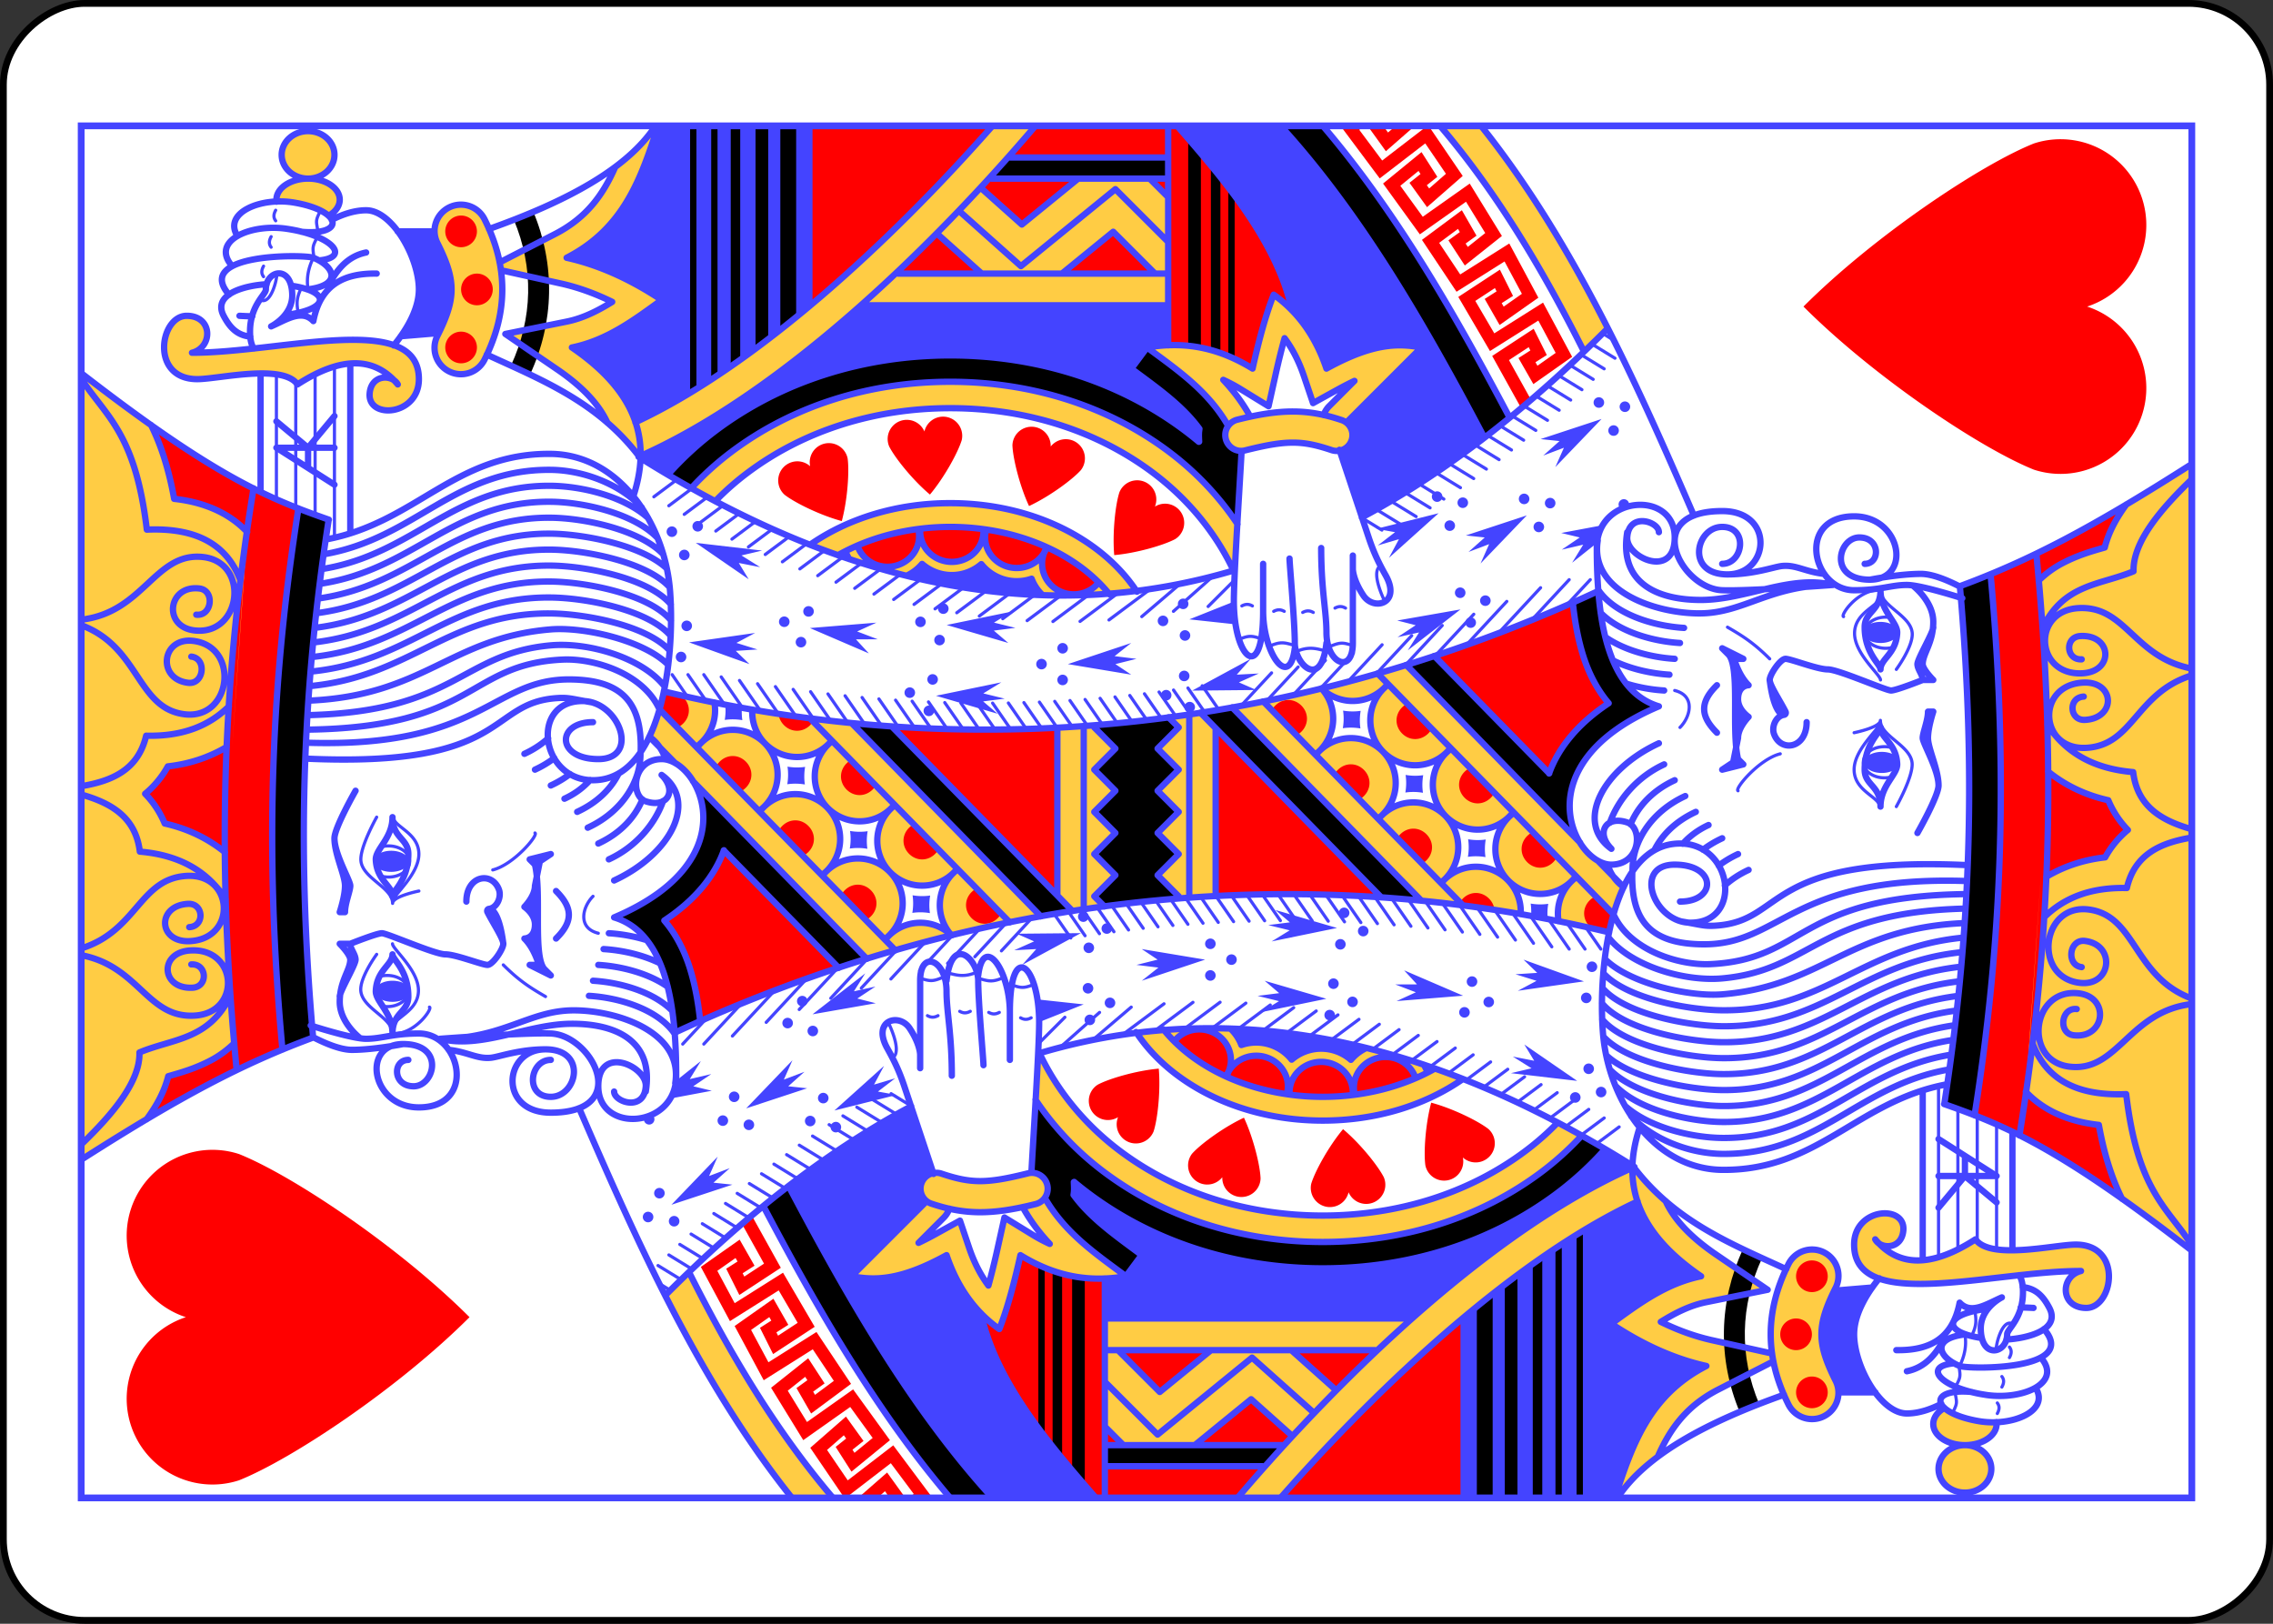 <?xml version="1.0" encoding="UTF-8" standalone="no"?>
<svg
   class="card"
   face="KH"
   height="2.5in"
   preserveAspectRatio="none"
   viewBox="-120 -168 336 240"
   width="3.5in"
   version="1.1"
   id="svg334"
   sodipodi:docname="KHr.svg"
   inkscape:version="1.1.2 (b8e25be833, 2022-02-05)"
   xmlns:inkscape="http://www.inkscape.org/namespaces/inkscape"
   xmlns:sodipodi="http://sodipodi.sourceforge.net/DTD/sodipodi-0.dtd"
   xmlns:xlink="http://www.w3.org/1999/xlink"
   xmlns="http://www.w3.org/2000/svg"
   xmlns:svg="http://www.w3.org/2000/svg">
  <rect x="-120" y="-168" width="336" height="240" fill="#333333" stroke="none"/>
  <sodipodi:namedview
     id="namedview336"
     pagecolor="#ffffff"
     bordercolor="#666666"
     borderopacity="1.0"
     inkscape:pageshadow="2"
     inkscape:pageopacity="0.0"
     inkscape:pagecheckerboard="0"
     inkscape:document-units="in"
     showgrid="false"
     inkscape:zoom="1.4761905"
     inkscape:cx="168.33871"
     inkscape:cy="119.90323"
     inkscape:window-width="1366"
     inkscape:window-height="705"
     inkscape:window-x="-8"
     inkscape:window-y="-8"
     inkscape:window-maximized="1"
     inkscape:current-layer="svg334" />
  <defs
     id="defs298">
    <symbol
       id="SHK"
       viewBox="-600 -600 1200 1200"
       preserveAspectRatio="xMinYMid">
      <path
         d="m 0,-300 a 241.919,241.919 0 0 1 460,150 C 400,0 200,300 0,500 -200,300 -400,0 -460,-150 A 241.919,241.919 0 0 1 0,-300 Z"
         fill="#ff0000"
         id="path268" />
    </symbol>
    <symbol
       id="HK6"
       preserveAspectRatio="none"
       viewBox="0 0 1300 2000">
      <path
         stroke="#4444ff"
         stroke-linecap="round"
         stroke-linejoin="round"
         stroke-width="3"
         fill="none"
         d="m 801.772,1151.052 c 4.937,11.411 3.38,18.268 0.821,27.537 m 3.708,3.763 c 4.937,11.411 3.996,13.137 1.437,22.406 m -1.026,-79.458 c 4.937,11.411 3.791,14.368 1.232,23.637 m 138.308,-963.937 118.229,1e-5 m -125.875,18.333 h 118.166 M 931.59,221.667 H 1064.545 M 910,240 h 161.887 M 1145,215 c 10.035,-1.681 20.034,0.026 30,5 m -52.495,-14.373 c 10.035,-1.681 14.698,-1.616 24.663,3.358 m 28.826,11.568 c 10.035,-1.681 10.182,-1 20.148,3.974 m 4.064,-0.217 c 10.035,-1.681 9.606,-2.45 19.572,2.524 M 1135,170 c -5,10 21.253,16.102 24.957,15.288 M 1185,180 c 3.035,-2.388 6.419,-1.983 10,0 m 15.041,4.31 c 3.035,-2.388 6.419,-1.983 10,0 m -62.956,-11.494 c 3.035,-2.388 6.419,-1.983 10,0 M 840,1130 c 2.311,4.324 1.481,7.301 0,10 m -1.026,17.504 c 2.311,4.324 1.481,7.301 0,10 m 4.105,20.583 c 2.311,4.324 1.481,7.301 0,10 M 445,295 c 10,0 15,24.165 35.337,24.589 C 500,320 520,295 525,295 m 120.817,0.406 c -10,0 -15,24.165 -35.337,24.589 -19.663,0.411 -39.663,-24.589 -44.663,-24.589 M 440,295 c 15,0 23.452,-28.016 40,-30 12.603,-1.511 35,15 35,15 m 130,0 c 0,0 -29.105,-16.413 -41.708,-14.902 -16.548,1.984 -25,30 -40,30 C 570,295 575,320 575,320 M 440,300 c 2.621,18.998 24.184,33.085 25,30 m 40,70 c -15,15 -21.764,25.737 -30,40 m 120,-50 c 5,20 33.235,43.592 35,40 m -95,60 c 5,-20 25,-15 35,-5 M 493.992,282.735 a 14.758,20 0 0 1 1.008,7.265 v 0 a 14.758,20 0 0 1 -10.671,19.218 m -6.207,0.575 a 14.758,20 0 0 1 -12.637,-19.792 14.758,20 0 0 1 0.34,-4.269 m 18.504,23.487 A 14.758,20 0 0 1 480.242,310 a 14.758,20 0 0 1 -2.121,-0.208 m 138.693,-25.541 a 14.758,20 0 0 1 0.928,6.98 v 0 a 14.758,20 0 0 1 -9.416,18.644 m -13.531,-2.005 a 14.758,20 0 0 1 -6.569,-16.639 14.758,20 0 0 1 1.104,-7.589 m 18.996,26.232 a 14.758,20 0 0 1 -5.342,1.356 14.758,20 0 0 1 -8.189,-3.361 M 780,560 759.048,574.505 M 780,575 755.275,592.117 M 780,590 751.723,609.576 m 26.14,-3.097 -29.288,20.277 m 25.925,-2.948 -28.955,20.046 m 25.883,-2.919 -28.496,19.728 m 25.735,-2.816 -28.21,19.53 m 25.596,-2.72 -27.772,19.226 m 25.567,-2.7 -27.529,19.059 m 25.42,-2.598 -27.18,18.817 m 25.422,-2.6 -26.908,18.629 m 25.295,-2.512 -26.654,18.453 m 25.293,-2.51 -26.336,18.233 m 25.188,-2.437 -26.166,18.115 m 25.186,-2.437 -25.814,17.871 m 25.098,-2.375 -25.688,17.784 m 24.763,12.857 -25.237,17.472 m 25.55,-32.688 -25.339,17.542 m 24.764,12.856 -24.9,17.239 m 24.966,-2.284 -24.824,17.186 m 24.924,-2.255 -24.525,16.979 m 24.926,-2.256 -24.445,16.924 m 24.894,-2.235 -24.183,16.742 m 24.897,-2.236 -24.098,16.683 m 24.879,-2.224 -23.866,16.523 m 24.879,-2.224 -23.779,16.463 m 24.873,-2.22 -23.568,16.316 m 24.873,-2.219 -23.485,16.259 m 24.878,-2.223 -23.292,16.125 m 24.879,-2.224 -23.219,16.074 m 24.897,-2.236 -23.039,15.95 m 24.897,-2.236 -22.974,15.905 m 24.922,-2.254 -22.801,15.785 m 24.924,-2.255 -22.752,15.752 m 85.11,-104.105 29.279,39.317 m -30.661,-66.735 27.282,36.635 m -27.388,-62.34 25.407,34.118 m -24.552,-58.532 23.892,32.083 m -22.088,-55.224 22.721,30.511 m -20.216,-52.71 21.66,29.086 m -18.525,-50.438 20.92,28.092 m -17.218,-48.684 20.272,27.222 m -16.058,-47.126 19.704,26.46 m -15.029,-45.744 19.21,25.796 m -14.113,-44.514 18.778,25.216 m -13.301,-43.424 18.402,24.711 m -12.576,-42.45 18.074,24.27 m -11.93,-41.582 17.789,23.889 m -11.355,-40.811 17.544,23.559 m -10.843,-40.123 17.333,23.276 m -10.388,-39.512 17.263,23.182 m -10.094,-39.117 17.083,22.939 m -9.688,-38.572 16.904,22.7 m -9.259,-37.996 16.803,22.564 m -8.983,-37.626 16.527,22.193 m -8.541,-37.032 16.545,22.217 m -8.387,-36.826 16.436,22.07 m -7.964,-36.257 16.129,21.658 M 845.131,1099.828 c 2.311,4.324 1.481,7.301 0,10 m -31.984,-13.296 c 4.937,11.411 3.175,13.547 0.616,22.816 M 835,1005 l 29.279,34.317 M 840,1035 l 32.973,37.191 m -28.384,-4.317 24.013,24.001 M 882.184,1230 C 875,1222.496 850,1235 850,1235 m -99.535,-135.997 31.225,28.994 m -26.434,-4.546 32.022,29.734 m -26.656,-4.752 32.918,30.567 m -26.929,-5.005 33.919,31.497 m -27.253,-5.306 35.039,32.536 m -27.633,-5.66 36.292,33.7 m -28.084,-6.078 37.697,35.004 m -28.607,-6.563 39.274,36.468 m -29.219,-7.132 41.381,38.425 m -30.092,-7.943 43.045,39.97 m -30.326,-8.16 L 870,1410 M 846.024,1407.736 870,1430 m 233.343,11.683 -5.248,8.568 m -4.789,-18.85 -13.469,21.99 m 3.432,-32.271 -13.468,21.989 m 3.602,-32.55 -13.576,22.164 m 3.768,-32.821 -13.576,22.164 m 3.803,-32.876 -13.612,22.223 m 4.056,-33.291 -13.707,22.379 m 4.152,-33.448 -13.709,22.381 m 4.314,-33.712 -13.869,22.643 m 4.591,-34.164 -13.869,22.643 m 4.618,-34.208 -13.895,22.685 m 4.925,-34.71 -14.065,22.963 m 5.095,-34.986 -14.064,22.961 m 5.315,-35.345 -14.284,23.32 m 5.655,-35.901 -14.302,23.349 m 3.716,-39.402 -14.502,23.676 m 6.249,-36.871 -14.59,23.82 m 6.438,-37.18 -14.688,23.98 m 6.858,-37.865 -14.941,24.393 m 6.722,-37.642 -11.436,18.671"
         id="path271" />
      <use
         xlink:href="#SHK"
         height="90"
         width="90"
         transform="rotate(85,103.985,937.552)"
         id="use273"
         x="0"
         y="0" />
      <use
         xlink:href="#SHK"
         height="90"
         width="90"
         transform="rotate(60,-67.479,1164.181)"
         id="use275"
         x="0"
         y="0" />
      <use
         xlink:href="#SHK"
         height="90"
         width="90"
         transform="rotate(110,206.81,803.597)"
         id="use277"
         x="0"
         y="0" />
      <use
         xlink:href="#SHK"
         height="90"
         width="90"
         transform="rotate(130,260.139,728.476)"
         id="use279"
         x="0"
         y="0" />
    </symbol>
    <symbol
       id="HK5"
       preserveAspectRatio="none"
       viewBox="0 0 1300 2000">
      <path
         stroke="#4444ff"
         stroke-linecap="round"
         stroke-linejoin="round"
         stroke-width="6"
         fill="none"
         d="M 520.672,0.153 C 537.341,53.116 586.609,55.241 589.316,99.717 c 2.734,44.917 -59.291,48.357 -61.782,3.426 -1.684,-30.367 33.643,-31.912 35.304,-1.958 0.831,14.977 -21.235,16.201 -22.065,1.224 M 514.209,0.151 C 503.645,54.963 454.692,62.458 456.925,107.06 c 2.25,44.944 64.274,41.505 61.782,-3.426 -1.684,-30.367 -36.965,-27.996 -35.304,1.958 0.831,14.977 22.896,13.753 22.065,-1.224 M 832.117,0.151 c 6.783,59.167 64.417,69.896 59.33,115.353 -5.005,44.721 -74.794,36.481 -69.517,-8.208 3.566,-30.204 43.242,-25.103 39.724,4.69 -1.759,14.897 -26.586,11.965 -24.828,-2.932 M 826.81,0.195 C 806.22,55.49 748.1,52.698 742.481,97.915 c -5.549,44.657 64.24,52.898 69.517,8.208 3.566,-30.204 -36.206,-34.484 -39.724,-4.69 -1.759,14.897 23.069,17.828 24.828,2.932 m 118.068,52.952 c 1.339,-1.271 2.648,-2.589 3.928,-3.956 15.61,-16.679 24.647,-39.044 27.487,-65.252 29.843,-5.393 52.312,-13.121 70.105,-21.992 M 869.237,150.945 C 900.813,139.08 919.572,112.582 917.413,62.204 1009.262,51.367 1024.652,23.34 1060.61,-0.063 M 358.634,61.953 c 12.533,9.25 25.949,16.772 40.907,20.552 3.377,11.716 7.126,25.447 15.194,40.677 3.999,7.549 9.357,14.965 16.111,21.901 m 44.983,-3.605 C 433.746,121.088 435.402,87.249 422.058,55.22 394.935,55.988 364.294,30.639 334.875,0.059 M 611.679,136.292 c 12.678,-15.588 22.299,-34.751 27.29,-57.129 10.834,-4.514 20.377,-10.953 28.16,-18.557 6.91,8.405 15.696,15.843 25.975,21.509 2.335,21.049 8.895,39.8 18.479,55.838 M 666.439,0.097 c -8.125,28.527 -21.5,51.556 -54.118,55.484 -3.387,40.084 -20.275,65.198 -45.133,81.448 M 750,140 C 731.947,121.686 721.289,96.765 722.157,61.571 689.999,54.081 679.26,29.526 674.319,0.086 M 1065.12,0.774 C 969.345,124.543 947.924,174.633 926.837,234.74 M 320.681,0.467 C 381.184,95.276 411.586,153.366 436.218,219.913 M 424.746,190.713 c 195.606,-18.087 355.686,-9.666 512.811,15.153 m -501.494,13.942 c 186.863,-16.634 340.039,-8.66 490.85,14.757 M 405.375,147.358 c 211.067,-20.772 383.092,-11.451 551.221,15.99 M 879.013,1093.126 C 829.859,928.444 851.682,742.211 986.399,528.139 1044.171,659.559 1177.878,800.106 1300.036,904.278 M 1107.418,1445.858 C 1034.803,1373.511 973.139,1296.37 928.939,1213.459 M -0.017,673.517 C 108.114,587.217 237.912,528.545 369.257,471.847 m 394.895,80.269 c -77.421,322.262 -23.657,629.835 95.19,885.701 M 510.827,744.399 679.119,579.613 m -65.621,29.264 -111.173,108.857 m 16.563,53.76 C 594.987,696.983 671.082,622.47 747.18,547.959 M 557.656,950 h 173.713 M 551.063,909.272 734.178,729.971 M 738.722,690.533 545.416,879.812 m 10.691,59.51 174.945,-171.301 M 729.818,925 570.734,925 M 385,505 c -10,0 -19.402,28.553 5,30 18.973,1.125 40,-45 0,-45 -45,0 -40.131,73.839 9.869,73.839 C 464.791,563.839 535,555 550,505 c 55,130 150.188,80.355 150,45 -0.147,-27.73 -35,-30 -40,-15 -6.834,20.501 10,30 25,15 M 560.451,969.549 570,960 l 20,20 20,-20 20,20 20,-20 20,20 20,-20 20,20 20,-20 2.236,2.236 M 589.452,702.391 a 42.5,42.5 0 0 1 4.375,3.918 42.5,42.5 0 0 1 -0.845,60.098 42.5,42.5 0 0 1 -60.098,-0.845 42.5,42.5 0 0 1 -3.614,-4.242 M 710.859,583.517 a 42.5,42.5 0 0 1 4.856,4.287 42.5,42.5 0 0 1 -0.845,60.098 42.5,42.5 0 0 1 -60.098,-0.845 42.5,42.5 0 0 1 -3.974,-4.732 m -0.641,0.629 a 42.5,42.5 0 0 1 4.615,4.103 42.5,42.5 0 0 1 -0.845,60.098 42.5,42.5 0 0 1 -60.098,-0.845 42.5,42.5 0 0 1 -3.795,-4.487 m -61.28,60.012 a 42.5,42.5 0 0 1 4.132,3.728 42.5,42.5 0 0 1 0.162,59.085 m -0.019,0.082 a 42.5,42.5 0 0 1 59.109,1.776 42.5,42.5 0 0 1 3.523,4.12 m 0.493,-0.484 a 42.5,42.5 0 0 1 -4.016,-3.635 42.5,42.5 0 0 1 0.845,-60.098 42.5,42.5 0 0 1 60.098,0.845 42.5,42.5 0 0 1 3.339,3.876 m 97.254,-171.116 a 42.5,42.5 0 0 1 -37.959,-12.209 42.5,42.5 0 0 1 -4.151,-4.979 m 6.006,128.431 a 42.5,42.5 0 0 1 -3.545,-3.255 42.5,42.5 0 0 1 0.845,-60.098 42.5,42.5 0 0 1 32.054,-11.959 m -90.063,134.756 a 42.5,42.5 0 0 1 -3.78,-3.446 42.5,42.5 0 0 1 0.845,-60.098 42.5,42.5 0 0 1 60.098,0.845 42.5,42.5 0 0 1 3.154,3.634 M 696.137,562.949 721.254,538.355 m -269.51,48.201 c 16.874,-1.729 33.527,-4.658 49.251,-9.488 16.608,-5.101 32.803,-13.12 46.059,-24.488 19.633,29.798 43.04,48.065 66.574,56.457 M 949.14,523.257 C 997.847,539.143 1045.332,530.429 1090,465 c 6.67,33.087 26.021,58.938 45,85 19.905,-29.886 33.326,-59.885 40,-90 28.139,54.988 76.577,70.791 124.966,86.687 m 0.049,316.869 C 1188.554,765.493 1071.889,638.475 1019.114,525.105 M 893.151,717.069 A 132.614,176.472 0 0 1 920,823.528 v 0 A 132.614,176.472 0 0 1 855.977,974.562 m 2.616,25.863 c 15.352,-10.124 29.055,-23.296 40.551,-38.594 C 926.445,925.501 942.5,876.828 942.5,823.527 c 0,-50.701 -14.527,-97.213 -39.442,-132.898 m -25.462,401.784 c 37.782,-17.484 69.766,-44.935 93.498,-76.514 C 1011.407,962.253 1032.5,894.901 1032.5,823.527 c 0,-71.373 -21.094,-138.725 -61.406,-192.369 -8.011,-10.661 -16.963,-20.851 -26.761,-30.346 m -21.701,494.939 c 26.851,-17.853 49.978,-40.255 68.448,-64.833 C 1034.915,972.587 1057.5,899.826 1057.5,823.527 c 0,-76.299 -22.586,-149.059 -66.42,-207.389 -10.076,-13.408 -21.538,-26.169 -34.234,-37.896 m 43.783,480.822 c 3.619,-4.305 7.099,-8.684 10.438,-13.127 47.355,-63.016 71.434,-141.178 71.434,-222.41 0,-81.233 -24.079,-159.393 -71.434,-222.408 -12.047,-16.031 -25.948,-31.244 -41.488,-45.068 m 193.615,-158.325 -12.601,56.865 c -3.547,16.006 -9.343,32.204 -17.385,48.609 -8.742,-14.062 -15.645,-27.995 -18.699,-43.143 l -11.721,-58.129 -33.434,48.975 c -18.028,26.407 -34.973,40.589 -50.741,47.77 m 242.323,7.375 c -26.513,-11.63 -48.278,-27.341 -63.68,-57.439 l -26.666,-52.107 M 985.512,529.677 c 52.75,-39.676 73.688,-93.201 97.756,-145.363 m 116.851,-49.474 a 25.003,25.003 0 0 0 -11.299,2.799 c -35.528,17.764 -52.113,17.764 -87.641,0 a 25.003,25.003 0 1 0 -22.359,44.723 c 44.472,22.236 87.887,22.236 132.359,0 a 25.003,25.003 0 0 0 -11.061,-47.521 v 0 m 2.13,51.562 c 25.841,72.738 56.575,130.842 97.73,157.772 m 0.031,743.446 c -63.404,53.972 -136.281,97.475 -213.904,136.404 m 213.947,-247.52 c -80.96,69.126 -176.631,124.323 -276.448,177.035 m 276.431,-217.036 c -83.086,75.779 -186.104,135.419 -295.428,193.084 M 1092.024,1030 H 1300 M 1160,929.314 1199.627,977.945 1160,1017.574 m 3e-4,-88.26 v 0 m 90,15.467 -43.512,-53.4 33.828,-37.889 m -43.319,-41.571 -36.996,41.441 M 1232.426,1030 1250,1012.426 M 1130,741.301 V 1030 m 30,-255.99 V 1030 m 58.49,-197.108 -51.424,57.6 L 1240,980 l -50,50 m 60,-167.666 V 1030 m 20,-149.629 V 1030 M 1129.094,690 1300,690 m -292.373,394.16 a 15.002,15.002 0 0 0 -15.1,18.834 c 9.715,38.859 9.69,53.517 0.322,81.619 a 15.002,15.002 0 1 0 28.459,9.486 c 10.632,-31.897 10.608,-57.239 0.322,-98.381 a 15.002,15.002 0 0 0 -14.004,-11.559 v 0 m 11.193,114.66 L 1090,1270 c 3.764,-21.351 4.836,-44.933 -20,-90 29.406,-9.92 53.114,-26.17 70,-50 -16.654,-6.659 -39.961,-13.326 -70,-20 22.693,-36.974 25.104,-69.341 20,-100 -21.104,28.419 -40.883,57.839 -74.32,76.927 m 285.041,-48.999 c -44.549,38.348 -106.667,94.502 -175.681,109.493 m -133.303,-47.843 c -27.67,-1.433 -116.825,-7.325 -142.058,-7.325 -55,0 -78.958,27.747 -9.678,27.747 m 250,-110 -20.07,-14.904 c -18.973,25.549 -34.974,48.41 -57.031,64.539 -1.406,-0.178 -2.787,-0.396 -4.271,-0.455 -2.647,-0.106 -5.234,0.064 -7.869,0.183 M 900,1175 c -40,0 -60,5 -80,5 -30,0 -40,25 -10,25 h 82.857 M 890,1145 c -5,0 -60,5 -80,5 -20,0 -45,25 0,30 m 75,-60 h -45 c -40,0 -75,25 -35,30 m 188.056,42.315 C 973.314,1198.896 917.779,1217.407 910,1220 c -15,5 -25,10 -35.965,16.139 C 847.496,1250.995 840,1225 855,1215 c 15,-10 25,-10 25,-10 m 144.382,-97.28 c 0.832,-0.363 1.651,-0.78 2.454,-1.253 12.459,-7.113 23.026,-15.421 32.504,-24.258 -2.398,5.171 -5.098,10.453 -8.516,16.021 l -16.504,26.891 30.799,6.844 c 12.616,2.803 23.682,5.594 33.682,8.346 -10.233,7.616 -22.108,13.685 -35.992,18.369 l -25.506,8.605 12.992,23.574 c 3.169,5.75 5.774,10.884 8.055,15.67 l -23.619,-23.619 c -2.55,-2.618 -5.581,-4.481 -8.815,-5.587 m 74.732,-874.55 3.001,36.016 M 1200,299.84 v 35.008 M 1085,105 c 0,85 40.192,215 -25,215 -35,0 -38.333,-48.86 -13.432,-46.642 C 1065,275 1064.564,294.986 1055,300 c 25.797,-21.415 27.524,-52.396 0,-95 19.992,-14.004 5,-75 5,-95 0,-45 60,-35.495 60,-10 0,25 -30,25 -35,5 v 0 m 6.905,191.162 C 1102.49,304.941 1123.745,320 1145,320 c 30,0 75,-25 75,-50 0,-11.753 -4.42,-23.507 -9.105,-32.662 M 1088.956,163.592 C 1092.124,161.52 1097.043,160 1105,160 c 25,0 35,15 40,15 18.229,0 23.951,24.451 -5,25 -19.996,0.379 -30,-20 -30,-20 6.156,14.159 16.642,29.114 5,40 35.229,6.801 45.444,29.923 45,60 m -40.466,-117.823 c 0.078,-3.881 0.231,-7.94 0.466,-12.177 m 28.511,49.16 c -5.51,37.794 -22.848,36.236 -27.741,-6.067 m -20.532,-32.749 C 1101.538,148.264 1108.159,141.205 1120,135 c 21.11,-11.063 28.913,21.391 29.933,40.77 m -9.915,-35.647 c 39.55,-34.246 38.251,71.703 34.982,79.877 -8.151,20.377 -26.266,27.467 -29.981,-5.804 m 22.005,-71.097 c 23.913,-20.97 40.376,17.032 35.512,51.079 -6.248,43.735 -27.345,61.842 -30.05,31.063 m 23.194,-77.205 c 21.887,-13.738 37.104,22.058 31.556,54.051 -7.883,45.456 -31.281,48.413 -27.638,6.775 m 28.504,-23.728 C 1228.733,185.045 1229.367,185 1230,185 c 11.046,0 20,13.431 20,30 v 0 c 0,16.569 -8.954,30 -20,30 -5.879,-1e-5 -11.461,-3.88 -15.261,-10.609 M 1295,215 a 22.5,25 0 0 1 -22.5,25 22.5,25 0 0 1 -22.5,-25 22.5,25 0 0 1 22.5,-25 22.5,25 0 0 1 22.5,25 v 0 M 953.258,170 1065.262,170 M 914.014,255 1074.787,255 M 1150,235 c 14.419,7.861 26.457,17.773 30,35 M 917.772,854.94 a 29.072,30 0 0 1 -1.844,0.06 29.072,30 0 0 1 -29.072,-30 29.072,30 0 0 1 29.072,-30 29.072,30 0 0 1 2.261,0.091 M 917.91,793.253 a 29.072,30 0 0 1 -6.627,0.79 29.072,30 0 0 1 -29.072,-30 29.072,30 0 0 1 19.991,-28.499 m -1.551,179.358 a 29.072,30 0 0 1 -19.601,-28.364 29.072,30 0 0 1 29.072,-30 29.072,30 0 0 1 7.361,0.978 M 867.281,964.186 a 29.072,30 0 0 1 -11.195,-23.657 29.072,30 0 0 1 29.072,-30 29.072,30 0 0 1 15.406,4.559 m -43.942,56.351 c 0.482,0.464 0.975,0.918 1.481,1.361 m 15.606,-190.678 c 2.645,5.685 6.493,10.705 11.212,14.693 -6.574,7.554 -10.566,17.466 -10.566,28.186 0,10.62 3.921,20.446 10.387,27.973 -9.856,7.836 -16.191,20.06 -16.191,33.564 0,4.879 0.825,9.63 2.359,14.086 -5.858,2.208 -11.095,5.733 -15.379,10.203 m 41.266,-186.62 c -2.593,0.984 -5.044,2.215 -7.334,3.659 M 735,485 c 0,-35 -35,-35 -35,5 0,40 55,20 55,-15 0,-50 -75,-40 -75,10 0,64.14 114.105,78.021 179.105,73.021 64.638,-4.972 129.54,-48.49 130.074,-113.317 0.746,-90.608 -65.255,-127.78 -81.056,-212.612 M 707.267,530.174 C 755.952,531.731 775,510 775.484,463.588 776.263,389.015 710,380 715.528,213.414 m 5.697,324.97 c 0.032,10e-4 0.064,0.002 0.095,0.003 m 217.015,-7.119 c 22.326,-20.788 35.47,-55.564 35.726,-86.564 0.752,-91.32 -65.077,-128.36 -79.996,-214.62 m 34.429,307.052 c 20.324,-22.527 30.201,-62.561 30.447,-92.432 0.758,-92.032 -64.87,-128.934 -78.907,-216.646 m 29.508,318.054 c 22.985,-22.019 34.019,-69.662 34.28,-101.408 0.763,-92.7 -64.571,-129.468 -77.772,-218.566 m 27.904,325.49 c 23.373,-22.231 34.486,-74.909 34.75,-106.924 0.768,-93.264 -64.097,-129.913 -76.572,-220.198 m 28.431,330.445 c 22.259,-23.704 32.765,-78.976 33.022,-110.248 0.772,-93.798 -63.556,-130.331 -75.343,-221.753 m 24.5,334.774 c 24.186,-21.867 35.456,-80.458 35.724,-113.021 0.777,-94.313 -62.965,-130.73 -74.092,-223.265 m 22.102,337.387 c 25.054,-20.935 36.598,-80.996 36.871,-114.122 0.781,-94.807 -62.32,-131.11 -72.82,-224.721 m 20.733,339.023 c 25.2,-20.769 36.694,-81.08 36.968,-114.302 0.784,-95.182 -61.497,-131.396 -71.499,-225.836 m 19.976,339.765 c 24.886,-21.108 36.132,-80.904 36.404,-113.93 0.787,-95.558 -60.656,-131.681 -70.169,-226.958 m 19.775,340.003 c 24.172,-21.849 35.006,-80.469 35.275,-113.045 0.79,-95.934 -59.795,-131.965 -68.833,-228.086 m 20.088,339.692 c 23.221,-22.886 36.265,-79.829 33.625,-111.606 C 815,350 760,325 755.378,215.488 m 13.21,337.536 c 27.376,-21.005 42.47,-72.122 39.159,-108.319 C 800,360 745,355 741.643,214.755 m 5.536,333.204 C 781.477,532.485 795.647,485.623 794.27,456.199 790,365 730,375 727.914,214.051 m 25.919,269.679 c 3.03,-18.43 4.706,-21.396 3.976,-32.608 -4.37,-67.102 -66.311,-43.674 -57.349,-238.486 M 685,550 c -25,35 -75.399,8.408 -100,-45 m 75.345,46.462 C 638.381,543.637 616.831,525.685 605,500 m 116.224,38.385 c -5.458,7.641 -12.899,12.661 -21.454,15.286 M 661.841,531.828 C 645.218,525.066 629.78,511.233 620,490 m 86.506,39.951 C 680.348,530.779 650.536,513.728 635,480 m 51.413,29.317 C 672.032,502.229 658.868,489.251 650,470 m 30.252,12.308 c -7.07,-6.296 -13.188,-14.37 -17.789,-24.36 m 23.407,5.251 C 681.773,457.803 678.102,451.734 675,445 m 25.973,3.333 C 696.834,442.905 693.128,436.79 690,430 m 29.672,12.515 C 714.028,436.253 709.033,428.756 705,420 M 385,535 c 48.677,7.959 64.361,-29.036 64.212,-70.306 C 449.06,422.457 425,380 435,340 m -42.2,222.915 c 48.677,7.959 69.287,-55.308 69.138,-96.578 C 461.786,424.099 435,400 435,340 m 4.649,222.422 c 23.015,-15.528 34.298,-51.969 36.049,-81.286 m -14.296,79.033 C 479.426,542.504 488.45,510.96 490,485 m -5.707,70.811 C 497.096,537.654 503.696,511.849 505,490 m 1.532,58.498 C 514.629,532.015 518.969,512.271 520,495 m 8.437,40.999 C 532.172,524.028 534.315,511.469 535,500 M 435,340 c 0,0 5.983,80.019 5,105 -1.551,39.429 -75,77.649 -75,0 0,-50 60,-45 60,-5 0,40 -45,30 -45,5 0,-25 35,-20 35,0 m 9.54,-96.806 c -1.9,17.879 -8.925,27.048 -7.487,40.237 C 417.889,396.104 425,415 425,440 M 447.585,217.493 C 443.343,230.942 435,258.813 435,270 c 0,15 5,25 5,50 0,40 -70,55 -70,0 0,-45 60,-55 60,-15 0,40 -40,30 -40,10 0,-20 25,-20 25,-5 m 21.839,-90.784 C 431.128,230.157 424.516,245.279 424.516,256.642 424.516,277.258 430,305 430,305 m 5.411,-40.411 C 435.411,264.589 450,245 470,245 c 20,0 30,10 40,10 5,0 15,-10 15,-10 v 10 c -5,0 -9.815,4.889 -15,5 -5,0 -30,-15 -35,-15 m 195,15 c 0,0 -35,-20 -45,-20 -15,0 -35,10 -45,10 -10,0 -25,-5 -25,-5 v 5 c 8.447,0 20.18,5.024 25,5 4.955,-0.025 30,-15 45,-15 m -100,15 c 0,0 10,25 10,30 0,5 -20,50 -20,60 0,10 -10,35 -10,40 0,5 15,15 20,15 5,0 20,-10 30,-15 4.472,-2.236 10,10 -30,15 m 40,-35 c 25,0 28.892,24.48 11.232,30.895 -6.715,2.439 -16.723,-1.566 -18.133,-9.111 M 505,425 l -10,20 10,-10 v -10 0 m 100,0 5,20 -10,-15 5,-5 v 0 m -105,15 4.415,-5.594 C 505.393,433.167 520,430 530,420 c 0,0 0,10 13.284,10 10,0 16.716,-10 16.716,-10 0,0 10,10 20,10 l 25,5 -5,-5 c -28.367,6.712 -90,-2.67 -100,10 v 0 m 30,10 c 16.912,17.225 30,15 45,0 M 440,295 c 20,0 30.345,-16.238 40.337,-15.821 C 500,280 505,295 515,295 c -5,0 -15,15 -40,15 -15,0 -15,-15 -35,-15 v 0 m 205,0 C 625,295 614.655,278.762 604.663,279.179 585,280 580,295 570,295 c 5,0 15,15 40,15 15,0 15,-15 35,-15 v 0 m 375,-110 -25,30 30,25 M 975.908,215 H 995 m -35,25 35,-55 v 55"
         id="path282" />
    </symbol>
    <symbol
       id="HK4"
       preserveAspectRatio="none"
       viewBox="0 0 1300 2000">
      <path
         fill="#000000"
         d="m 631.533,181.016 c -65.078,-0.14 -133.435,2.915 -206.787,9.697 l 11.316,29.096 c 186.863,-16.634 340.041,-8.662 490.852,14.756 l 10.643,-28.699 C 839.353,190.354 739.997,181.248 631.533,181.016 Z m 441.234,226.17 -8.416,18.141 c 49.739,23.015 104.156,24.041 154.31,3.076 l -7.596,-18.488 c -45.317,19.084 -93.23,18.174 -138.299,-2.729 z M 550,505 c -11.907,39.688 -58.598,53.443 -109.68,57.092 3.89,7.731 7.574,15.85 11.309,24.242 16.989,-1.506 33.643,-4.436 49.367,-9.266 16.608,-5.101 32.803,-13.12 46.059,-24.488 19.633,29.798 43.039,48.065 66.508,56.377 L 502.246,717.459 c 2.784,8.362 5.569,17.043 8.428,26.354 L 678.961,579.811 C 647.595,599.015 588.798,596.705 550,505 Z m 419.578,51.051 -12.732,22.191 c 12.697,11.728 24.159,24.488 34.234,37.896 43.834,58.33 66.42,131.09 66.42,207.389 0,76.299 -22.585,149.059 -66.42,207.391 -18.47,24.578 -41.597,46.98 -67.844,64.816 28.153,1.637 55.37,3.01 68.641,3.559 0.199,-8.479 7.048,-15.481 15.75,-15.133 3.496,0.14 6.72,1.482 8.641,3.213 32.849,-19.533 52.629,-48.954 73.732,-77.373 l -20.07,-14.904 c -18.973,25.549 -34.974,48.41 -57.031,64.539 -1.406,-0.178 -2.787,-0.396 -4.271,-0.455 -2.647,-0.106 -5.234,0.063 -7.869,0.182 3.489,-4.603 6.97,-8.981 10.309,-13.424 47.355,-63.016 71.434,-141.178 71.434,-222.41 0,-81.233 -24.079,-159.393 -71.434,-222.408 -12.047,-16.031 -25.948,-31.245 -41.488,-45.068 z M 1047.111,577 l 3.727,6 H 1300 v -6 z m 12.473,20 4.055,6 H 1300 v -6 z m 12.5,18.5 6.297,9 H 1300 v -9 z m 16.828,23.5 9.031,12 H 1300 v -12 z m 17.93,23.5 12.016,15 H 1300 v -15 z M 734.178,729.971 551.062,909.271 556.107,939.322 731.053,768.021 Z M 1250,862.334 V 1030 h 20 V 880.371 Z M 570,960 560.451,969.549 564.873,1005 H 736.135 L 732.236,962.236 730,960 l -20,20 -20,-20 -20,20 -20,-20 -20,20 -20,-20 -20,20 z m 521.461,89 -1.781,12 h 184.168 l 13.994,-12 z m -3.914,21.5 -2.953,9 h 166.777 l 10.963,-9 z m -5.852,16.5 -2.639,6 h 154.533 l 7.908,-6 z M 1300,1136.51 c -83.082,75.771 -186.077,135.418 -295.393,193.078 l 18.996,23.951 C 1123.405,1300.835 1219.048,1245.636 1300,1176.525 Z"
         id="path285" />
    </symbol>
    <symbol
       id="HK3"
       preserveAspectRatio="none"
       viewBox="0 0 1300 2000">
      <path
         fill="#4444ff"
         d="m 603.152,277.127 a 10,16.642 0 0 0 -10,16.641 10,16.642 0 0 0 10,16.643 10,16.642 0 0 0 10,-16.643 10,16.642 0 0 0 -10,-16.641 z M 480,278.357 A 10,16.642 0 0 0 470,295 10,16.642 0 0 0 480,311.643 10,16.642 0 0 0 490,295 10,16.642 0 0 0 480,278.357 Z m 720.082,21.562 C 1184.405,311.755 1162.228,320 1145,320 c -16.299,0 -32.597,-8.856 -44.219,-17.086 l 1.633,35.299 c 34.293,17.189 50.878,17.19 86.406,-0.574 3.494,-1.809 7.364,-2.768 11.238,-2.795 z M 530,420 c -10,10 -24.607,13.168 -25.584,14.406 L 500,440 c 8.827,-11.184 57.87,-5.191 88.768,-8.246 L 580,430 c -10,0 -20,-10 -20,-10 0,0 -6.717,10 -16.717,10 C 529.999,430 530,420 530,420 Z M 588.768,431.754 605,435 l -5,-5 c -3.328,0.787 -7.126,1.348 -11.232,1.754 z M 1175,460 c -6.674,30.115 -20.095,60.114 -40,90 -18.979,-26.062 -38.33,-51.913 -45,-85 -22.902,33.546 -46.544,52.183 -70.799,60.172 24.822,53.374 63.838,109.791 109.855,164.809 L 1300,689.998 V 546.701 C 1251.599,530.801 1203.146,515.001 1175,460 Z m -188.602,68.139 c -5.778,9.182 -11.348,18.312 -16.768,27.652 15.487,14.084 29.388,29.297 41.436,45.328 47.354,63.015 71.434,141.175 71.434,222.408 0,81.232 -24.078,159.394 -71.434,222.41 -3.338,4.442 -6.819,8.822 -10.373,13.275 2.7,0.03 5.286,-0.139 7.934,-0.033 1.484,0.059 2.865,0.278 4.271,0.455 22.057,-16.129 38.059,-38.99 57.031,-64.539 L 1090,1010 c 1.05,6.306 1.782,12.684 2.055,19.58 l 37.807,0.42 0.66,-289.316 C 1070.015,671.462 1017.326,598.492 986.398,528.139 Z m -71.094,26.615 a 5,5 0 0 0 -4.363,2.879 5,5 0 0 0 2.41,6.646 5,5 0 0 0 6.648,-2.41 5,5 0 0 0 -2.41,-6.646 5,5 0 0 0 -2.285,-0.469 z m -118.52,8.67 a 5,5 0 0 0 -4.965,4.104 5,5 0 0 0 4.023,5.814 5,5 0 0 0 5.814,-4.023 5,5 0 0 0 -4.023,-5.814 5,5 0 0 0 -0.85,-0.08 z m 96.459,3.09 a 5,5 0 0 0 -4.363,2.879 5,5 0 0 0 2.41,6.646 5,5 0 0 0 6.648,-2.41 5,5 0 0 0 -2.41,-6.646 5,5 0 0 0 -2.285,-0.469 z m -66.943,2.287 a 5,5 0 0 0 -4.967,4.104 5,5 0 0 0 4.023,5.814 5,5 0 0 0 5.814,-4.021 5,5 0 0 0 -4.023,-5.816 5,5 0 0 0 -0.848,-0.08 z m -15.701,7.23 -20.592,57.234 12.525,-12.965 1.334,20.574 6.215,-19.957 9.439,17.727 z m 109.818,3.193 a 5,5 0 0 0 -4.363,2.879 5,5 0 0 0 2.41,6.648 5,5 0 0 0 6.648,-2.41 5,5 0 0 0 -2.41,-6.648 5,5 0 0 0 -2.285,-0.469 z m -15.539,3.172 -34.482,50.109 15.414,-9.35 -3.945,20.234 11.09,-17.717 4.615,19.543 z m -167.758,27.424 c 0.8,5.533 0.721,11.166 -0.234,16.674 3.906,-0.564 7.861,-0.691 11.787,-0.381 l 2.93,-15.787 c -4.823,0.493 -9.7,0.323 -14.482,-0.506 z m 92.875,51.41 a 5,5 0 0 0 -4.707,3.805 5,5 0 0 0 3.662,6.049 5,5 0 0 0 6.049,-3.662 5,5 0 0 0 -3.662,-6.049 5,5 0 0 0 -1.342,-0.143 z m -153.818,7.844 c 0.8,5.533 0.721,11.166 -0.234,16.674 5.533,-0.8 11.166,-0.721 16.674,0.234 -0.8,-5.533 -0.721,-11.166 0.234,-16.674 -5.533,0.8 -11.166,0.721 -16.674,-0.234 z m 134.479,7.998 a 5,5 0 0 0 -4.707,3.805 5,5 0 0 0 3.662,6.049 5,5 0 0 0 6.049,-3.662 5,5 0 0 0 -3.662,-6.049 5,5 0 0 0 -1.342,-0.143 z m 29.133,7.16 a 5,5 0 0 0 -4.707,3.805 5,5 0 0 0 3.662,6.049 5,5 0 0 0 6.049,-3.662 5,5 0 0 0 -3.662,-6.049 5,5 0 0 0 -1.342,-0.143 z m -15.611,6.273 -24.033,55.879 13.291,-12.18 0.082,20.615 7.416,-19.541 8.344,18.266 z m -208.943,37.82 c 0.8,5.533 0.721,11.166 -0.234,16.674 5.533,-0.8 11.166,-0.721 16.674,0.234 -0.8,-5.533 -0.721,-11.166 0.234,-16.674 -5.533,0.8 -11.166,0.721 -16.674,-0.234 z m 147.967,51.855 a 5,5 0 0 0 -5.203,4.402 5,5 0 0 0 4.371,5.557 5,5 0 0 0 5.557,-4.373 5,5 0 0 0 -4.371,-5.557 5,5 0 0 0 -0.354,-0.029 z m 110.396,2.289 c -10.961,44.137 -16.844,86.611 -18.26,127.848 l 0.193,0.508 c 4.283,-4.47 9.521,-7.995 15.379,-10.203 -1.534,-4.455 -2.359,-9.207 -2.359,-14.086 0,-13.505 6.336,-25.728 16.191,-33.564 C 878.277,845.446 874.355,835.62 874.355,825 c 0,-10.72 3.992,-20.632 10.566,-28.186 -4.719,-3.988 -8.568,-9.009 -11.324,-14.344 z m -319.307,5.109 c 0.8,5.533 0.721,11.164 -0.234,16.672 5.533,-0.8 11.166,-0.721 16.674,0.234 -0.8,-5.533 -0.721,-11.164 0.234,-16.672 -5.533,0.8 -11.166,0.721 -16.674,-0.234 z m 275.484,2.725 a 5,5 0 0 0 -4.705,4.402 5,5 0 0 0 4.373,5.557 5,5 0 0 0 5.557,-4.371 5,5 0 0 0 -4.373,-5.559 5,5 0 0 0 -0.352,-0.029 5,5 0 0 0 -0.5,0 z m -84.338,7.959 a 5,5 0 0 0 -4.705,4.402 5,5 0 0 0 4.373,5.557 5,5 0 0 0 5.557,-4.373 5,5 0 0 0 -4.371,-5.557 5,5 0 0 0 -0.354,-0.029 5,5 0 0 0 -0.5,0 z m 30.145,3.549 a 5,5 0 0 0 -0.355,0.006 5,5 0 0 0 -4.705,4.402 5,5 0 0 0 4.373,5.557 5,5 0 0 0 5.557,-4.373 5,5 0 0 0 -4.371,-5.557 5,5 0 0 0 -0.498,-0.035 z m 36.93,6.574 a 5,5 0 0 0 -4.705,4.402 5,5 0 0 0 4.373,5.557 5,5 0 0 0 5.557,-4.371 5,5 0 0 0 -4.373,-5.559 5,5 0 0 0 -0.352,-0.029 5,5 0 0 0 -0.5,0 z M 760,810 l -17.039,58.393 11.707,-13.709 2.596,20.451 4.977,-20.301 10.51,17.113 z m 82.654,1.936 a 5,5 0 0 0 -0.354,0.006 5,5 0 0 0 -4.705,4.402 5,5 0 0 0 4.371,5.557 5,5 0 0 0 5.559,-4.373 5,5 0 0 0 -4.373,-5.557 5,5 0 0 0 -0.498,-0.035 z m -15.58,8.188 -17.039,58.393 11.707,-13.709 2.596,20.451 4.977,-20.301 10.51,17.113 z M 790,905 a 5,5 0 0 0 -5,5 5,5 0 0 0 5,5 5,5 0 0 0 5,-5 5,5 0 0 0 -5,-5 z m -15,20 a 5,5 0 0 0 -5,5 5,5 0 0 0 5,5 5,5 0 0 0 5,-5 5,5 0 0 0 -5,-5 z m 30,0 a 5,5 0 0 0 -5,5 5,5 0 0 0 5,5 5,5 0 0 0 5,-5 5,5 0 0 0 -5,-5 z m -15,10 -10,60 10,-15 5,20 2.537,-20.748 L 810,995 Z m 41.168,85.121 a 5,5 0 0 0 -0.5,0 5,5 0 0 0 -4.703,5.281 5,5 0 0 0 5.281,4.703 5,5 0 0 0 4.703,-5.281 5,5 0 0 0 -4.781,-4.707 z m -70.5,2.992 a 5,5 0 0 0 -0.996,0.074 5,5 0 0 0 -4.055,5.793 5,5 0 0 0 5.793,4.055 5,5 0 0 0 4.055,-5.793 5,5 0 0 0 -4.797,-4.129 z M 1300,1038.551 c -44.498,38.33 -106.275,93.932 -174.578,108.529 -14.742,14.61 -33.499,25.524 -55.422,32.92 24.836,45.067 23.764,68.649 20,90 l -71.174,-71.176 c -3.786,4.87 -10.371,7.082 -16.574,5.014 -5.289,-1.763 -8.931,-6.182 -9.961,-11.27 -13.782,4.594 -43.373,14.458 -63.361,21.008 21.407,40.022 46.899,78.808 75.711,116.182 109.285,-57.818 212.277,-117.477 295.359,-193.248 z m -307.709,154.018 c 0.181,-0.06 0.59,-0.196 0.766,-0.254 l -0.916,-0.598 c 0.041,0.286 0.093,0.569 0.15,0.852 z M 847.299,1039.221 a 5,5 0 0 0 -0.5,0 5,5 0 0 0 -4.703,5.281 5,5 0 0 0 5.279,4.703 5,5 0 0 0 4.703,-5.281 5,5 0 0 0 -4.779,-4.707 z m -68.383,0.981 a 5,5 0 0 0 -0.996,0.074 5,5 0 0 0 -4.055,5.793 5,5 0 0 0 5.793,4.055 5,5 0 0 0 4.055,-5.793 5,5 0 0 0 -4.797,-4.129 z m 38.432,0.754 a 5,5 0 0 0 -0.5,0 5,5 0 0 0 -4.703,5.279 5,5 0 0 0 5.281,4.703 5,5 0 0 0 4.703,-5.281 5,5 0 0 0 -4.781,-4.705 z m -67.977,4.461 a 5,5 0 0 0 -0.994,0.074 5,5 0 0 0 -4.055,5.793 5,5 0 0 0 5.793,4.055 5,5 0 0 0 4.055,-5.793 5,5 0 0 0 -4.799,-4.129 z m 83.029,4.658 -4.727,43.863 21.557,-1.672 z m -67.514,2.656 0.58,60.824 7.24,-16.51 8.4,18.828 L 780,1095 l 15.01,13.342 z M 918.186,1227.256 915,1245 l -12.562,-16.346 5.949,20.037 -17.711,-9.469 42.275,47.041 z m -86.875,19.826 -4.449,17.469 -11.361,-17.203 4.5,20.412 -16.986,-10.713 38.797,49.949 z m 117.338,32.783 a 5,5 0 0 0 -1.943,0.416 5,5 0 0 0 -2.59,6.58 5,5 0 0 0 6.58,2.59 5,5 0 0 0 2.59,-6.58 5,5 0 0 0 -4.637,-3.006 z m -27.51,11.969 a 5,5 0 0 0 -1.943,0.414 5,5 0 0 0 -2.59,6.58 5,5 0 0 0 6.58,2.59 5,5 0 0 0 2.59,-6.58 5,5 0 0 0 -4.637,-3.004 z m -63.359,9.896 a 5,5 0 0 0 -0.354,0 5,5 0 0 0 -1.467,0.279 5,5 0 0 0 -3.055,6.377 5,5 0 0 0 6.377,3.055 5,5 0 0 0 3.055,-6.377 5,5 0 0 0 -4.557,-3.336 z m 85.094,2.459 a 5,5 0 0 0 -1.943,0.414 5,5 0 0 0 -2.592,6.58 5,5 0 0 0 6.58,2.59 5,5 0 0 0 2.59,-6.578 5,5 0 0 0 -4.635,-3.006 z m -113.391,7.508 a 5,5 0 0 0 -0.352,0 5,5 0 0 0 -1.469,0.279 5,5 0 0 0 -3.055,6.377 5,5 0 0 0 6.377,3.055 5,5 0 0 0 3.055,-6.377 5,5 0 0 0 -4.557,-3.336 z m 82.398,0.373 L 910,1330 l -13.723,-15.385 7.396,19.549 -18.354,-8.149 45.598,43.828 z m -61.605,13.508 a 5,5 0 0 0 -0.354,0 5,5 0 0 0 -1.467,0.279 5,5 0 0 0 -3.055,6.377 5,5 0 0 0 6.377,3.055 5,5 0 0 0 3.055,-6.377 5,5 0 0 0 -4.557,-3.336 z m 96.33,36.721 a 5,5 0 0 0 -2.408,0.572 5,5 0 0 0 -2.102,6.75 5,5 0 0 0 6.75,2.103 5,5 0 0 0 2.104,-6.75 5,5 0 0 0 -4.344,-2.676 z m -26.562,13.945 a 5,5 0 0 0 -2.406,0.572 5,5 0 0 0 -2.104,6.75 5,5 0 0 0 6.752,2.103 5,5 0 0 0 2.102,-6.752 5,5 0 0 0 -4.344,-2.674 z m 83.164,6.662 -1.881,17.93 -13.725,-15.385 L 995,1405 l -18.354,-8.148 45.596,43.826 z m -60.586,4.072 a 5,5 0 0 0 -2.408,0.572 5,5 0 0 0 -2.102,6.752 5,5 0 0 0 6.75,2.103 5,5 0 0 0 2.104,-6.752 5,5 0 0 0 -4.344,-2.676 z M 914.238,1402.477 910,1420 l -11.566,-17.064 4.744,20.355 -17.113,-10.508 18.98,23.838 16.611,5.371 z m 123.693,30.656 a 5,5 0 0 0 -2.408,0.572 5,5 0 0 0 -2.102,6.752 5,5 0 0 0 6.75,2.103 5,5 0 0 0 2.103,-6.752 5,5 0 0 0 -4.344,-2.676 z m -26.562,13.945 a 5,5 0 0 0 -2.406,0.572 5,5 0 0 0 -2.103,6.752 5,5 0 0 0 6.75,2.102 5,5 0 0 0 2.103,-6.75 5,5 0 0 0 -4.344,-2.676 z m -70.357,9.73 a 5,5 0 0 0 -1.465,0.299 5,5 0 0 0 -2.596,2.166 l 2.543,7.205 a 5,5 0 0 0 3.488,0.02 5,5 0 0 0 2.979,-6.412 5,5 0 0 0 -4.449,-3.277 5,5 0 0 0 -0.5,0 z m 92.936,1.006 a 5,5 0 0 0 -2.408,0.572 5,5 0 0 0 -2.102,6.75 5,5 0 0 0 6.75,2.103 5,5 0 0 0 2.103,-6.75 5,5 0 0 0 -4.344,-2.676 z"
         id="path288" />
    </symbol>
    <symbol
       id="HK2"
       preserveAspectRatio="none"
       viewBox="0 0 1300 2000">
      <path
         fill="#ff0000"
         d="m 667.129,60.605 c -7.782,7.603 -17.327,14.042 -28.16,18.557 -4.972,22.292 -14.542,41.391 -27.148,56.947 -57.83,0.426 -118.197,3.301 -181.547,8.973 -6.182,-6.936 -11.54,-14.351 -15.539,-21.9 C 406.666,107.952 402.918,94.22 399.541,82.504 384.583,78.724 371.167,71.204 358.887,62.281 c 29.074,48.754 48.962,87.641 65.6,127.744 195.866,-17.399 355.945,-8.977 513.148,15.521 14.906,-38.016 34.875,-77.296 79.129,-139.66 -17.867,9.1 -40.336,16.83 -70.18,22.223 -2.839,26.208 -11.877,48.573 -27.486,65.252 -1.279,1.367 -2.589,2.684 -3.928,3.955 L 711.217,143.055 914.35,156.855 C 848.352,147.356 781.311,140.772 711.359,137.885 701.998,121.916 695.439,103.164 693.104,82.115 682.825,76.45 674.038,69.01 667.129,60.605 Z M 1090,345 a 15,15 0 0 0 -15,15 15,15 0 0 0 15,15 15,15 0 0 0 15,-15 15,15 0 0 0 -15,-15 z m 110,0 a 15,15 0 0 0 -15,15 15,15 0 0 0 15,15 15,15 0 0 0 15,-15 15,15 0 0 0 -15,-15 z m -55,15 a 15,15 0 0 0 -15,15 15,15 0 0 0 15,15 15,15 0 0 0 15,-15 15,15 0 0 0 -15,-15 z m -398,188 -17.08,16.857 c 0.85,1.971 2.089,3.843 3.719,5.52 6.944,7.142 17.604,7.291 24.746,0.348 0.773,-0.751 1.465,-1.548 2.074,-2.377 l 3.398,-16.229 z m -199.945,4.58 c -13.256,11.369 -29.45,19.387 -46.059,24.488 -15.724,4.83 -32.378,7.76 -49.045,9.994 18.804,42.608 35.625,86.046 50.391,130.656 L 613.715,608.809 c -23.62,-8.164 -47.028,-26.43 -66.66,-56.229 z m -44.713,165.139 -0.016,0.016 0.188,0.496 c -0.057,-0.171 -0.115,-0.341 -0.172,-0.512 z M 692.535,601.432 669.096,624.379 c 0.845,1.872 2.044,3.65 3.6,5.25 6.944,7.142 17.604,7.291 24.746,0.348 7.142,-6.944 7.293,-17.604 0.35,-24.746 -1.586,-1.632 -3.368,-2.898 -5.256,-3.799 z m 50.359,59.363 c -3.8,0.369 -7.524,2.043 -10.598,5.031 -7.142,6.944 -7.291,17.604 -0.348,24.746 0.741,0.762 2.534,1.95 4.074,2.916 z m -111.021,0.027 -23.59,23.092 c 0.836,1.768 1.991,3.447 3.469,4.967 6.944,7.142 17.604,7.293 24.746,0.35 7.142,-6.944 7.291,-17.606 0.348,-24.748 -1.508,-1.551 -3.189,-2.77 -4.973,-3.66 z M 1300,690.012 1129.164,690.113 C 1180.813,751.875 1241.134,811.723 1300,863.516 Z M 683.801,719.971 c -4.426,-0.062 -8.876,1.636 -12.447,5.107 -7.142,6.944 -7.291,17.604 -0.348,24.746 1.232,1.268 2.582,2.316 4.008,3.143 l 24.055,-23.551 c -0.777,-1.41 -1.767,-2.752 -2.969,-3.988 -3.472,-3.571 -7.873,-5.395 -12.299,-5.457 z m -112.594,0.246 -23.73,23.232 c 0.824,1.665 1.934,3.247 3.332,4.686 6.944,7.142 17.604,7.291 24.746,0.348 7.142,-6.944 7.291,-17.604 0.348,-24.746 -1.429,-1.47 -3.014,-2.643 -4.695,-3.52 z m 331.207,15.656 c -12.14,3.718 -20.203,15.212 -20.203,28.17 0,16.569 13.016,30 29.072,30 2.231,0 4.454,-0.265 6.766,0.129 -0.613,0.858 -1.366,0.828 -2.121,0.828 -16.056,0 -29.072,13.431 -29.072,30 0,16.569 13.016,30 29.072,30 0.615,0 1.229,-0.019 1.699,1.229 -2.547,0.639 -5.02,0.309 -7.504,0.309 -16.056,10e-6 -29.072,13.431 -29.072,30 0,10.741 5.554,20.471 14.24,25.85 -3.236,-1.212 -6.662,-1.857 -10.133,-1.857 -16.056,0 -29.072,13.431 -29.072,30 0,9.245 4.13,17.972 11.521,23.424 C 900.532,930.564 920,878.849 920,823.527 c 0,-30.751 -6.036,-60.829 -17.586,-87.654 z m -171.395,32.18 -159.818,156.49 158.576,0.34 c -2.723,-51.569 -2.412,-103.855 1.242,-156.83 z m 429.223,5.037 -0.242,78.85 36.947,-41.236 c -12.348,-13.431 -24.516,-25.885 -36.705,-37.613 z m -537.385,6.133 c -4.426,-0.062 -8.876,1.637 -12.447,5.109 -7.142,6.944 -7.293,17.604 -0.35,24.746 1.311,1.349 2.757,2.447 4.285,3.297 l 23.928,-23.432 c -0.799,-1.511 -1.837,-2.947 -3.117,-4.264 -3.472,-3.571 -7.873,-5.395 -12.299,-5.457 z m -60.943,59.254 c -4.426,-0.062 -8.876,1.636 -12.447,5.107 -7.142,6.944 -7.293,17.604 -0.35,24.746 1.389,1.429 2.928,2.579 4.557,3.447 l 23.801,-23.303 c -0.816,-1.613 -1.903,-3.145 -3.262,-4.543 -3.472,-3.571 -7.873,-5.393 -12.299,-5.455 z m 678.402,15.016 -33.828,37.889 43.512,53.4 v -82.447 z m 29.49,25.582 L 1270.119,1030 H 1300 V 904.26 c -10.062,-8.522 -20.156,-17.081 -30.193,-25.186 z M 1160,929.314 v 88.26 l 39.627,-39.629 z m 90,83.578 -17.682,17.107 h 17.787 z m 50,17.119 -207.918,0.24 c 0.981,24.864 -4.378,50.904 -22.082,79.748 30.039,6.674 53.346,13.341 70,20 -4.213,5.945 -8.85,11.418 -14.428,16.93 68.457,-14.519 130.475,-70.541 174.428,-108.885 z m -1.736,164.57 -48.065,35.9 33.17,43.131 -28.812,19.615 -13.893,-15.891 3.092,-2.227 7.924,9.961 23.426,-14.979 -29.789,-36.447 -48.121,34.863 30.887,43.734 -29.664,18.227 -13.135,-16.521 3.191,-2.08 7.451,10.32 24.1,-13.867 -28.08,-37.834 -49.141,32.764 28.688,45.504 -30.645,16.443 -12.146,-17.26 3.309,-1.891 6.834,10.738 24.869,-12.435 -25.82,-39.412 -51.275,30.016 28.875,45.801 -30.645,16.443 -12.146,-17.26 3.309,-1.891 6.834,10.738 24.869,-12.435 -25.75,-39.305 -49.443,27.469 8.01,9.275 37.508,-20.838 12.248,18.695 -3.129,1.565 -7.166,-11.262 -24.691,14.109 25.854,36.74 51.355,-27.557 -29.125,-46.199 30.725,-17.984 12.178,18.588 -3.129,1.565 -7.166,-11.262 -24.691,14.109 25.854,36.74 51.355,-27.557 -29.312,-46.496 29.914,-19.947 13.244,17.846 -3.033,1.744 -7.812,-10.822 -23.824,15.527 27.957,35.166 49.623,-30.49 -31.426,-44.5 29.352,-21.266 14.092,17.242 -2.949,1.885 -8.309,-10.447 -23.072,16.625 29.568,33.82 47.48,-32.322 v -1.254 l -32.869,-42.74 29.111,-21.744 3.758,4.598 v -18.961 z m 0.76,25.104 -23.072,16.625 24.049,27.508 v -18.233 l -6.336,-7.248 3.092,-2.227 3.244,4.078 v -19.275 z"
         id="path291" />
    </symbol>
    <symbol
       id="HK1"
       preserveAspectRatio="none"
       viewBox="0 0 1300 2000">
      <path
         fill="#ffcc44"
         d="m 320.354,0 c 60.636,94.994 91.193,153.283 115.787,219.859 C 622.926,203.173 776.102,211.147 926.875,234.652 947.967,174.509 969.461,124.313 1065.727,0 Z M 1090,78.564 C 1075,78.626 1060,87.5 1060,110 c 0,20 14.992,80.996 -5,95 26.055,40.329 25.883,70.236 3.91,91.48 5.286,-7.545 3.077,-21.749 -12.342,-23.123 C 1021.667,271.139 1025,320 1060,320 c 65.192,0 25,-130 25,-215 5,20 35,20 35,-5 0,-12.748 -15,-21.497 -30,-21.436 z M 1230,185 c -0.633,0 -1.266,0.045 -1.897,0.135 0.27,16.532 -3.981,32.956 -13.363,49.256 3.8,6.729 9.381,10.609 15.26,10.609 11.046,0 20,-13.431 20,-30 0,-16.569 -8.954,-30 -20,-30 z m 20,30 a 22.5,25 0 0 0 22.5,25 22.5,25 0 0 0 22.5,-25 22.5,25 0 0 0 -22.5,-25 22.5,25 0 0 0 -22.5,25 z m -49.881,119.84 a 25.003,25.003 0 0 0 -11.299,2.799 c -35.528,17.764 -52.113,17.764 -87.641,0 a 25.003,25.003 0 1 0 -22.359,44.723 c 28.369,14.185 56.309,19.305 84.367,15.393 l -12.596,56.838 c -3.547,16.006 -9.343,32.204 -17.385,48.609 -8.742,-14.062 -15.645,-27.995 -18.699,-43.143 l -11.721,-58.129 -33.434,48.975 c -18.028,26.407 -34.973,40.588 -50.74,47.77 -3.208,5.616 -19.317,21.99 -28.877,29.156 l -3.338,0.309 c 0.225,0.511 0.462,1.024 0.689,1.535 -0.208,0.132 -0.44,0.295 -0.637,0.412 0.274,0.006 0.548,0.002 0.822,0.006 C 1045.5,660.939 1178.456,800.588 1300,904.242 V 863.527 C 1188.595,765.512 1071.999,638.591 1019.191,525.266 1043.393,517.226 1067.068,498.591 1090,465 c 6.67,33.087 26.021,58.938 45,85 19.905,-29.886 33.326,-59.885 40,-90 28.146,55.001 76.599,70.801 125,86.701 v -2.834 c -15.518,-10.109 -29.132,-22.122 -39.065,-37.816 -26.513,-11.63 -48.277,-27.341 -63.68,-57.439 l -26.66,-52.096 c 13.47,-2.64 26.977,-7.351 40.584,-14.154 a 25.003,25.003 0 0 0 -11.061,-47.521 z m -478.992,203.498 -24.783,24.312 c -3.44,6.355 -9.802,12.743 -17.629,17.307 l -167.947,164.158 c 8.185,26.378 15.65,53.223 22.34,80.496 15.821,-16.563 15.728,-42.643 -0.223,-59.049 -1.295,-1.331 -2.677,-2.578 -3.875,-3.986 1.37,1.234 2.579,2.653 3.875,3.986 16.362,16.829 43.269,17.206 60.098,0.844 16.829,-16.362 17.208,-43.269 0.846,-60.098 -1.366,-1.405 -2.829,-2.713 -4.086,-4.201 1.45,1.297 2.719,2.795 4.086,4.201 16.362,16.829 43.269,17.208 60.098,0.846 16.829,-16.362 17.208,-43.269 0.846,-60.098 -1.437,-1.478 -2.98,-2.85 -4.295,-4.418 1.528,1.357 2.857,2.939 4.295,4.418 16.362,16.829 43.269,17.208 60.098,0.846 16.829,-16.362 17.208,-43.271 0.846,-60.1 -1.507,-1.55 -3.131,-2.983 -4.504,-4.633 1.607,1.417 2.995,3.081 4.504,4.633 9.838,10.119 24.057,14.694 37.986,11.795 3.191,-15.779 6.683,-31.592 10.508,-47.438 -15.57,-3.203 -30.436,-7.746 -43.082,-13.822 z m -6.258,109.564 c -16.829,16.362 -17.208,43.269 -0.846,60.098 1.119,1.151 2.303,2.239 3.35,3.445 -1.178,-1.081 -2.231,-2.294 -3.35,-3.445 -16.362,-16.829 -43.269,-17.208 -60.098,-0.846 -16.829,16.362 -17.208,43.269 -0.846,60.098 1.19,1.224 2.453,2.376 3.561,3.662 -1.255,-1.143 -2.371,-2.438 -3.561,-3.662 -16.362,-16.829 -43.269,-17.208 -60.098,-0.846 -16.829,16.362 -17.208,43.271 -0.846,60.1 1.26,1.296 2.601,2.51 3.77,3.877 -1.332,-1.205 -2.509,-2.58 -3.77,-3.877 -15.971,-16.427 -42.08,-17.232 -59.025,-1.881 6.795,27.704 12.79,55.85 17.916,84.4 L 734.189,729.773 c 3.062,-31.157 7.286,-62.468 12.719,-93.918 -11.875,-0.592 -23.502,3.747 -32.039,12.047 z M 956.846,578.242 944.334,600.812 c 9.798,9.495 18.749,19.685 26.76,30.346 40.312,53.644 61.406,120.996 61.406,192.369 0,71.373 -21.093,138.726 -61.406,192.371 -23.731,31.579 -55.716,59.03 -93.498,76.514 l 45.037,3.34 c 26.851,-17.853 49.978,-40.256 68.447,-64.834 C 1034.915,972.586 1057.5,899.826 1057.5,823.527 c 0,-76.299 -22.586,-149.059 -66.42,-207.389 -10.076,-13.408 -21.538,-26.169 -34.234,-37.896 z m -204.822,29.742 c -1.336,6.781 -2.617,13.662 -3.842,20.584 1.225,-6.855 2.5,-13.716 3.842,-20.584 z m 150.879,83.053 c -43.345,110.769 -55.473,213.145 -43.953,308.992 14.996,-9.728 28.699,-22.901 40.195,-38.199 C 926.445,925.501 942.5,876.828 942.5,823.527 c 0,-50.701 -14.527,-97.213 -39.598,-132.49 z M 1130,741.301 V 1030 h 30 75 l 15,-17.574 v -67.645 l -43.512,-53.4 33.828,-37.889 -43.32,-41.572 L 1160,853.361 V 774.01 Z M 570.734,925 556.107,939.322 560.451,969.549 570,960 l 20,20 20,-20 20,20 20,-20 20,20 20,-20 20,20 20,-20 2.236,2.236 L 729.818,925 Z M 1160,929.314 1199.627,977.945 1160,1017.574 Z M 1090,1010 c -21.101,28.415 -40.879,57.831 -74.309,76.92 a 15.002,15.002 0 0 0 -8.064,-2.76 15.002,15.002 0 0 0 -15.1,18.834 c 9.715,38.859 9.69,53.517 0.322,81.619 a 15.002,15.002 0 0 0 25.971,14.207 L 1090,1270 c 3.764,-21.351 4.836,-44.933 -20,-90 29.406,-9.92 53.114,-26.17 70,-50 -16.654,-6.659 -39.961,-13.326 -70,-20 22.693,-36.974 25.104,-69.341 20,-100 z m -30.66,72.209 c -2.398,5.171 -5.098,10.453 -8.516,16.021 l -16.504,26.891 30.799,6.844 c 12.616,2.803 23.682,5.594 33.682,8.346 -10.233,7.616 -22.108,13.685 -35.992,18.369 l -25.506,8.605 12.992,23.574 c 3.169,5.75 5.774,10.884 8.055,15.67 l -23.619,-23.619 c -2.524,-2.591 -5.519,-4.439 -8.715,-5.549 4.889,-21.744 4.288,-42.223 -1.607,-69.652 0.823,-0.36 1.634,-0.774 2.428,-1.242 12.459,-7.113 23.026,-15.421 32.504,-24.258 z M 1300,1287.623 c -63.402,53.97 -136.274,97.473 -213.894,136.4 l 22.383,22.426 c 68.061,-34.6 132.961,-73.233 191.512,-119.961 z"
         id="path294" />
    </symbol>
    <rect
       id="XHK"
       width="202.8"
       height="312"
       x="-101.4"
       y="-156" />
  </defs>
  <rect
     width="239"
     height="335"
     x="-71.5"
     y="-119.5"
     rx="12"
     ry="12"
     fill="#ffffff"
     stroke="#000000"
     id="rect300"
     transform="rotate(-90)" />
  <use
     width="202.8"
     height="312"
     x="-101.4"
     y="-156"
     xlink:href="#HK1"
     id="use302"
     transform="rotate(-90,0,-48)" />
  <use
     transform="rotate(90,48,0)"
     width="202.8"
     height="312"
     x="-101.4"
     y="-156"
     xlink:href="#HK1"
     id="use304" />
  <use
     width="202.8"
     height="312"
     x="-101.4"
     y="-156"
     xlink:href="#HK2"
     id="use306"
     transform="rotate(-90,0,-48)" />
  <use
     transform="rotate(90,48,0)"
     width="202.8"
     height="312"
     x="-101.4"
     y="-156"
     xlink:href="#HK2"
     id="use308" />
  <use
     width="202.8"
     height="312"
     x="-101.4"
     y="-156"
     xlink:href="#HK3"
     id="use310"
     transform="rotate(-90,0,-48)" />
  <use
     transform="rotate(90,48,0)"
     width="202.8"
     height="312"
     x="-101.4"
     y="-156"
     xlink:href="#HK3"
     id="use312" />
  <use
     width="202.8"
     height="312"
     x="-101.4"
     y="-156"
     xlink:href="#HK4"
     id="use314"
     transform="rotate(-90,0,-48)" />
  <use
     transform="rotate(90,48,0)"
     width="202.8"
     height="312"
     x="-101.4"
     y="-156"
     xlink:href="#HK4"
     id="use316" />
  <use
     width="202.8"
     height="312"
     x="-101.4"
     y="-156"
     xlink:href="#HK5"
     id="use318"
     transform="rotate(-90,0,-48)" />
  <use
     transform="rotate(90,48,0)"
     width="202.8"
     height="312"
     x="-101.4"
     y="-156"
     xlink:href="#HK5"
     id="use320" />
  <use
     width="202.8"
     height="312"
     x="-101.4"
     y="-156"
     xlink:href="#HK6"
     id="use322"
     transform="rotate(-90,0,-48)" />
  <use
     transform="rotate(90,48,0)"
     width="202.8"
     height="312"
     x="-101.4"
     y="-156"
     xlink:href="#HK6"
     id="use324" />
  <use
     xlink:href="#SHK"
     height="62.896"
     width="62.896"
     x="-106.136"
     y="-156.248"
     id="use326"
     transform="rotate(-90,0,-48)" />
  <g
     transform="rotate(90,48,0)"
     id="g330">
    <use
       xlink:href="#SHK"
       height="62.896"
       width="62.896"
       x="-106.136"
       y="-156.248"
       id="use328" />
  </g>
  <use
     xlink:href="#XHK"
     stroke="#4444ff"
     fill="none"
     id="use332"
     transform="rotate(-90,0,-48)"
     x="0"
     y="0"
     width="100%"
     height="100%" />
</svg>

